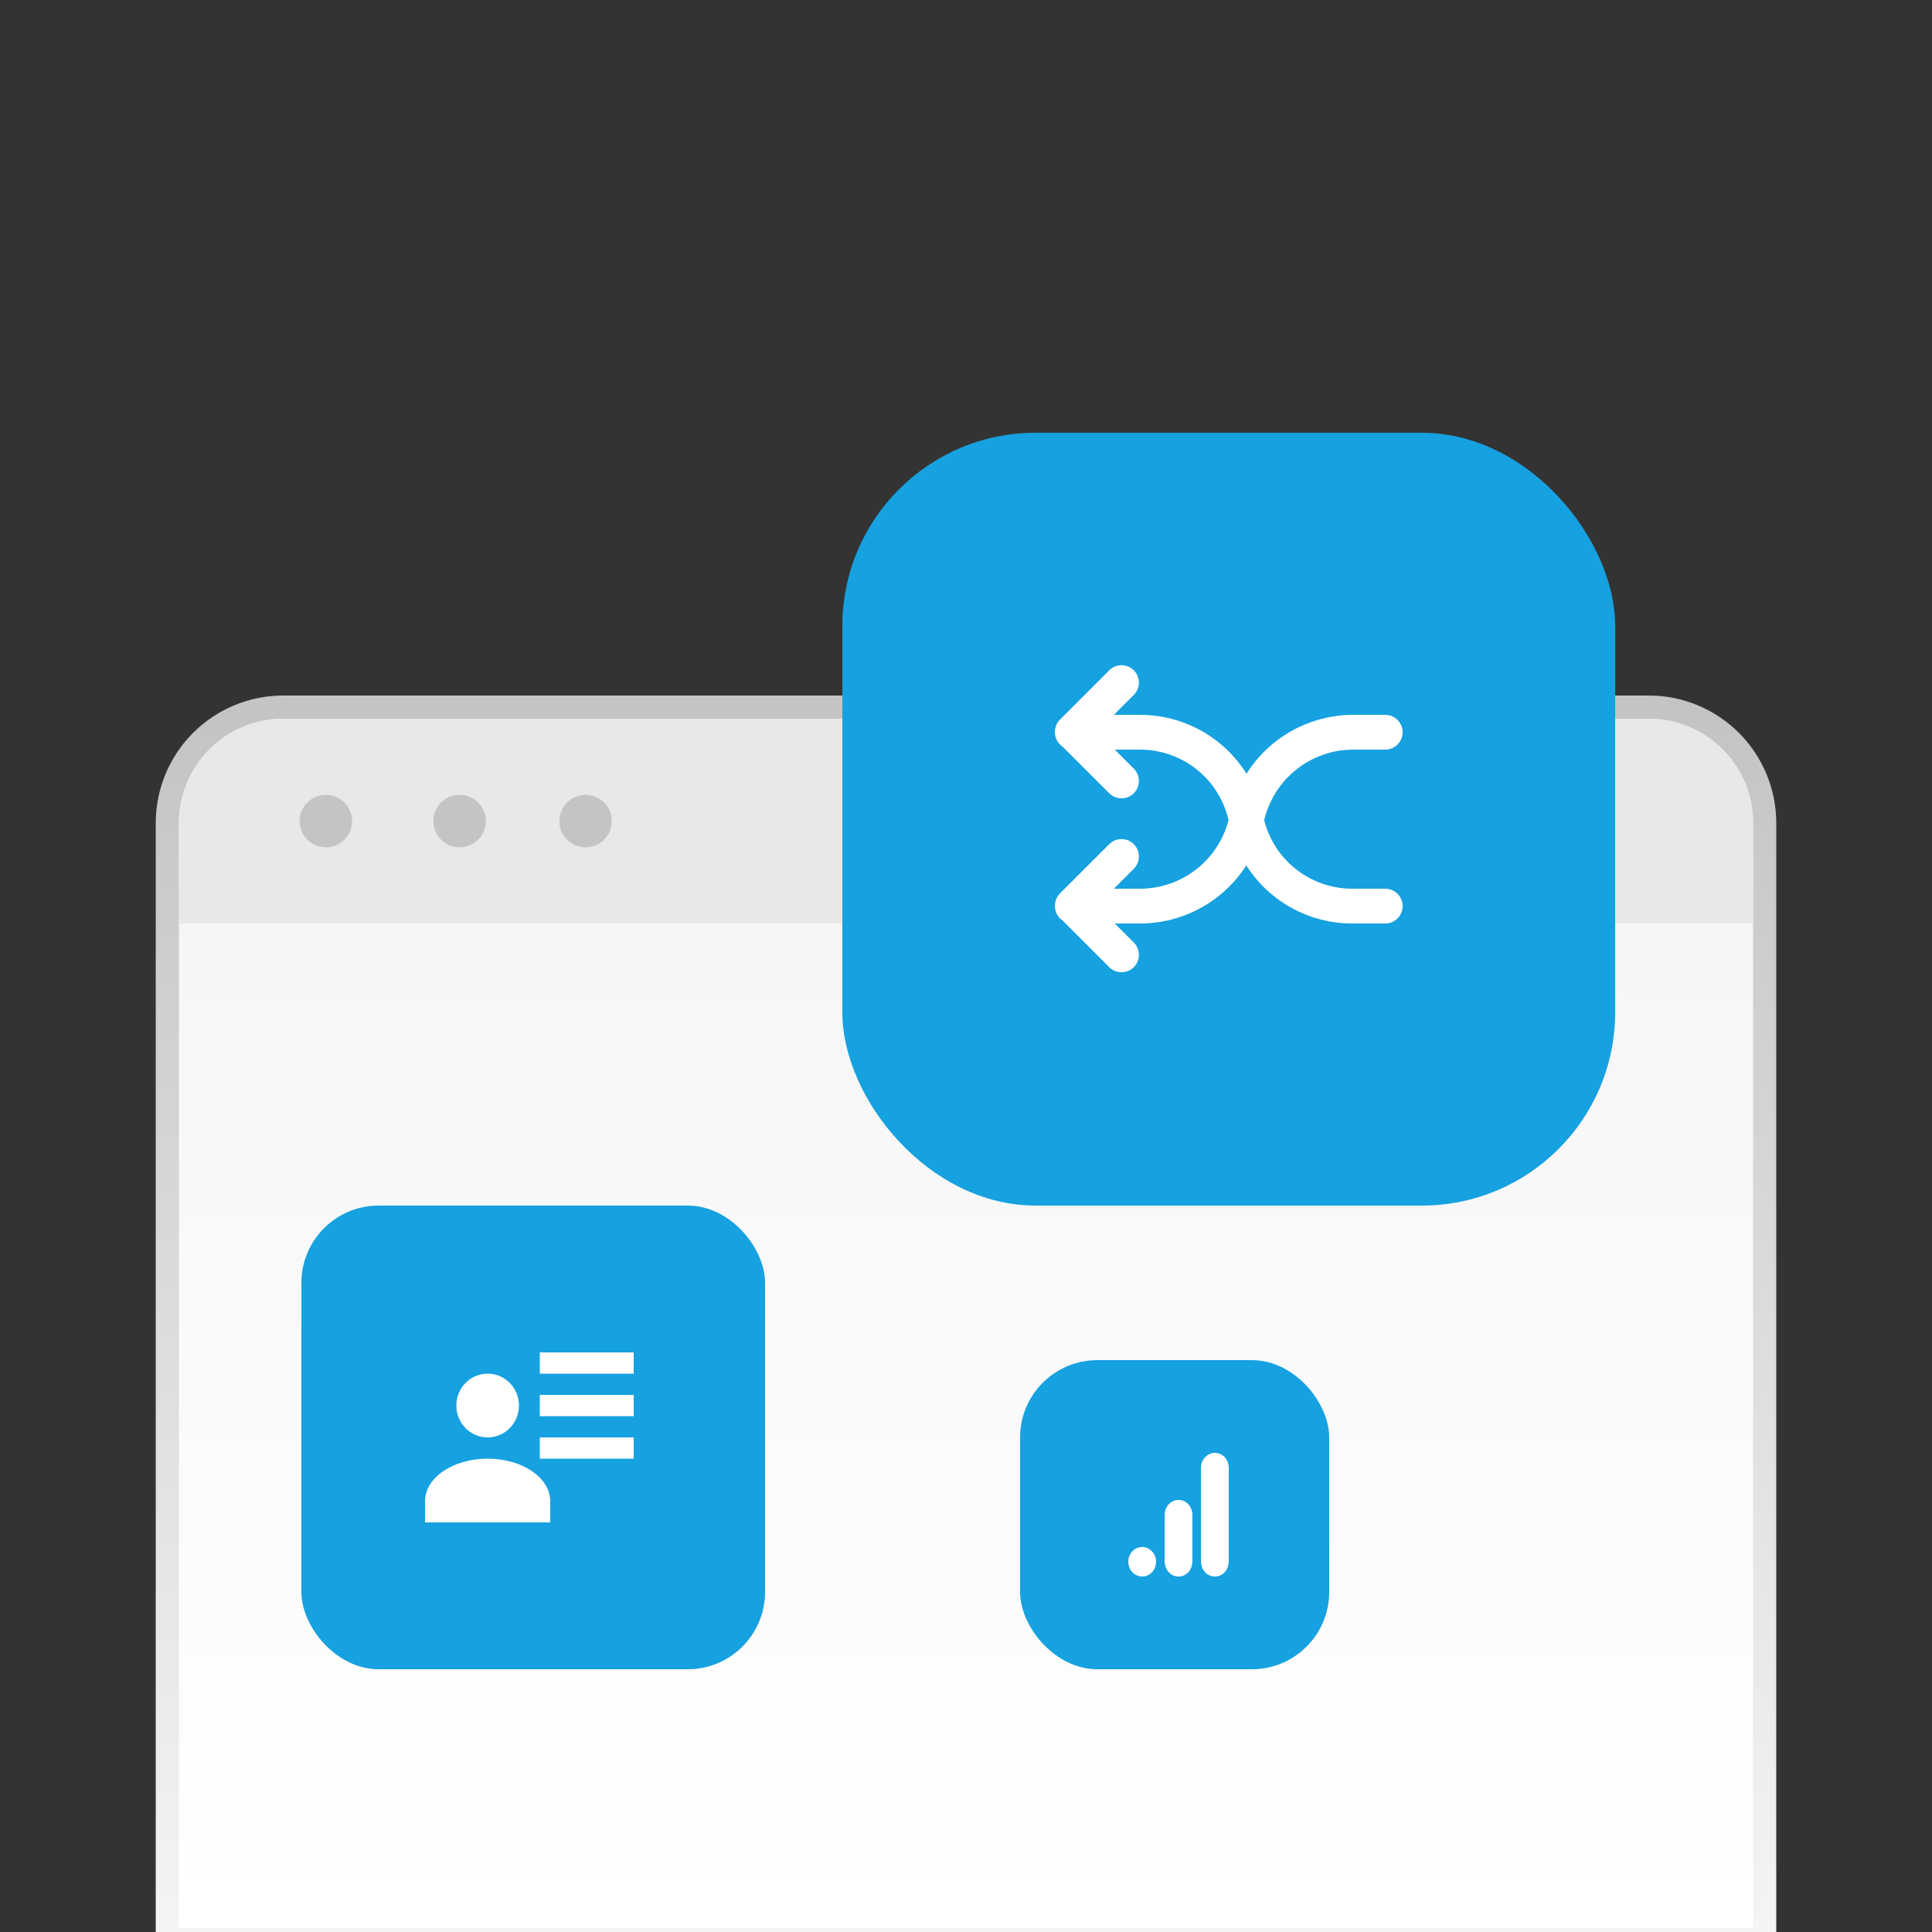 <svg width="250" height="250" viewBox="0 0 250 250" fill="none" xmlns="http://www.w3.org/2000/svg">
<rect x="0" y="0" width="250" height="250" fill="#333333" stroke="none"/>
<g clip-path="url(#clip0)">
<path d="M226.847 251.015H228.347V249.515V106.497C228.347 102.52 226.767 98.705 223.954 95.893C221.142 93.08 217.327 91.5 213.35 91.5H36.651C32.673 91.5 28.858 93.08 26.046 95.893C23.233 98.705 21.653 102.52 21.653 106.497V249.515V251.015H23.153H226.847Z" fill="url(#paint0_linear)" stroke="url(#paint1_linear)" stroke-width="3" stroke-miterlimit="10"/>
<path d="M36.651 93H213.35C216.93 93 220.363 94.422 222.894 96.953C225.425 99.484 226.847 102.917 226.847 106.497V119.496H23.153V106.497C23.153 102.917 24.575 99.484 27.107 96.953C29.638 94.422 33.071 93 36.651 93Z" fill="#E6E8E9"/>
<path d="M42.165 109.643C44.04 109.643 45.56 108.123 45.56 106.248C45.56 104.373 44.04 102.853 42.165 102.853C40.29 102.853 38.77 104.373 38.77 106.248C38.77 108.123 40.29 109.643 42.165 109.643Z" fill="#C4C4C4"/>
<path d="M59.479 109.643C61.354 109.643 62.873 108.123 62.873 106.248C62.873 104.373 61.354 102.853 59.479 102.853C57.604 102.853 56.084 104.373 56.084 106.248C56.084 108.123 57.604 109.643 59.479 109.643Z" fill="#C4C4C4"/>
<path d="M75.774 109.643C77.649 109.643 79.169 108.123 79.169 106.248C79.169 104.373 77.649 102.853 75.774 102.853C73.899 102.853 72.379 104.373 72.379 106.248C72.379 108.123 73.899 109.643 75.774 109.643Z" fill="#C4C4C4"/>
<rect x="109" y="56" width="100" height="100" rx="25" fill="#16A1E0"/>
<rect x="132" y="176" width="40" height="40" rx="10" fill="#16A1E0"/>
<rect x="39" y="156" width="60" height="60" rx="10" fill="#16A1E0"/>
<path d="M155.404 189.912V201.912C155.404 203.248 156.262 204 157.202 204C158.06 204 159 203.368 159 201.912V190C159 188.768 158.142 188 157.202 188C156.262 188 155.404 188.848 155.404 189.912ZM150.702 196V201.912C150.702 203.256 151.575 204 152.5 204C153.358 204 154.298 203.368 154.298 201.912V196.088C154.298 194.856 153.44 194.088 152.5 194.088C151.56 194.088 150.702 194.936 150.702 196ZM147.798 200.184C148.791 200.184 149.596 201.04 149.596 202.088C149.596 202.595 149.407 203.081 149.069 203.44C148.732 203.799 148.275 204 147.798 204C147.321 204 146.864 203.799 146.527 203.44C146.189 203.081 146 202.595 146 202.088C146 201.04 146.805 200.184 147.798 200.184Z" fill="white"/>
<path d="M137.517 96.633L143.531 102.647C143.953 103.07 144.525 103.307 145.122 103.307C145.719 103.307 146.292 103.07 146.714 102.648C147.136 102.227 147.373 101.654 147.374 101.057C147.374 100.461 147.137 99.888 146.715 99.466L144.249 97H147.525C150.186 97 152.767 97.903 154.847 99.562C156.928 101.221 158.383 103.537 158.975 106.13C158.317 108.669 156.834 110.918 154.759 112.523C152.685 114.128 150.137 114.999 147.514 115H144.134L146.715 112.419C147.137 111.997 147.374 111.424 147.374 110.828C147.373 110.231 147.136 109.658 146.714 109.236C146.292 108.815 145.719 108.578 145.122 108.578C144.525 108.578 143.953 108.815 143.531 109.238L137.168 115.601C136.826 115.943 136.603 116.386 136.534 116.865C136.46 117.298 136.514 117.742 136.688 118.145C136.863 118.548 137.151 118.891 137.517 119.133L143.531 125.147C143.953 125.57 144.525 125.807 145.122 125.807C145.719 125.807 146.292 125.57 146.714 125.148C147.136 124.727 147.373 124.154 147.374 123.557C147.374 122.961 147.137 122.388 146.715 121.966L144.249 119.5H147.514C150.253 119.5 152.948 118.812 155.352 117.499C157.755 116.186 159.791 114.29 161.27 111.985C162.738 114.288 164.763 116.185 167.158 117.498C169.554 118.812 172.241 119.5 174.973 119.5H179.25C179.847 119.5 180.419 119.263 180.841 118.841C181.263 118.419 181.5 117.847 181.5 117.25C181.5 116.653 181.263 116.081 180.841 115.659C180.419 115.237 179.847 115 179.25 115H174.973C172.36 115 169.823 114.129 167.761 112.525C165.699 110.921 164.23 108.676 163.588 106.144C164.196 103.542 165.667 101.223 167.76 99.563C169.854 97.903 172.447 97 175.119 97H179.25C179.847 97 180.419 96.763 180.841 96.341C181.263 95.919 181.5 95.347 181.5 94.75C181.5 94.153 181.263 93.581 180.841 93.159C180.419 92.737 179.847 92.5 179.25 92.5H175.119C172.359 92.5 169.644 93.199 167.227 94.531C164.81 95.864 162.77 97.787 161.297 100.121C159.836 97.787 157.805 95.864 155.396 94.531C152.987 93.198 150.278 92.499 147.525 92.5H144.132L146.715 89.919C146.924 89.71 147.09 89.462 147.203 89.189C147.316 88.916 147.374 88.623 147.374 88.328C147.373 88.032 147.315 87.739 147.202 87.466C147.089 87.193 146.923 86.945 146.714 86.737C146.505 86.528 146.257 86.362 145.984 86.249C145.711 86.136 145.418 86.078 145.122 86.078C144.827 86.078 144.534 86.136 144.261 86.249C143.988 86.363 143.74 86.528 143.531 86.738L137.168 93.101C136.826 93.442 136.603 93.886 136.534 94.365C136.46 94.798 136.514 95.243 136.688 95.645C136.863 96.048 137.151 96.391 137.517 96.633Z" fill="white"/>
<path d="M67.15 181.875C67.15 184.158 65.341 186 63.1 186C60.859 186 59.05 184.158 59.05 181.875C59.05 179.593 60.859 177.75 63.1 177.75C65.341 177.75 67.15 179.593 67.15 181.875ZM71.2 197H55V194.25C55 191.211 58.632 188.75 63.1 188.75C67.569 188.75 71.2 191.211 71.2 194.25V197ZM82 186V188.75H69.85V186H82ZM82 180.5V183.25H69.85V180.5H82ZM82 175V177.75H69.85V175H82Z" fill="white"/>
</g>
<defs>
<linearGradient id="paint0_linear" x1="125" y1="93" x2="125" y2="249.515" gradientUnits="userSpaceOnUse">
<stop stop-color="#F4F4F4"/>
<stop offset="1" stop-color="white"/>
</linearGradient>
<linearGradient id="paint1_linear" x1="125" y1="93" x2="125" y2="249.515" gradientUnits="userSpaceOnUse">
<stop stop-color="#C4C4C4"/>
<stop offset="1" stop-color="#F4F4F4"/>
</linearGradient>
<clipPath id="clip0">
<rect width="250" height="250" fill="white"/>
</clipPath>
</defs>
</svg>
